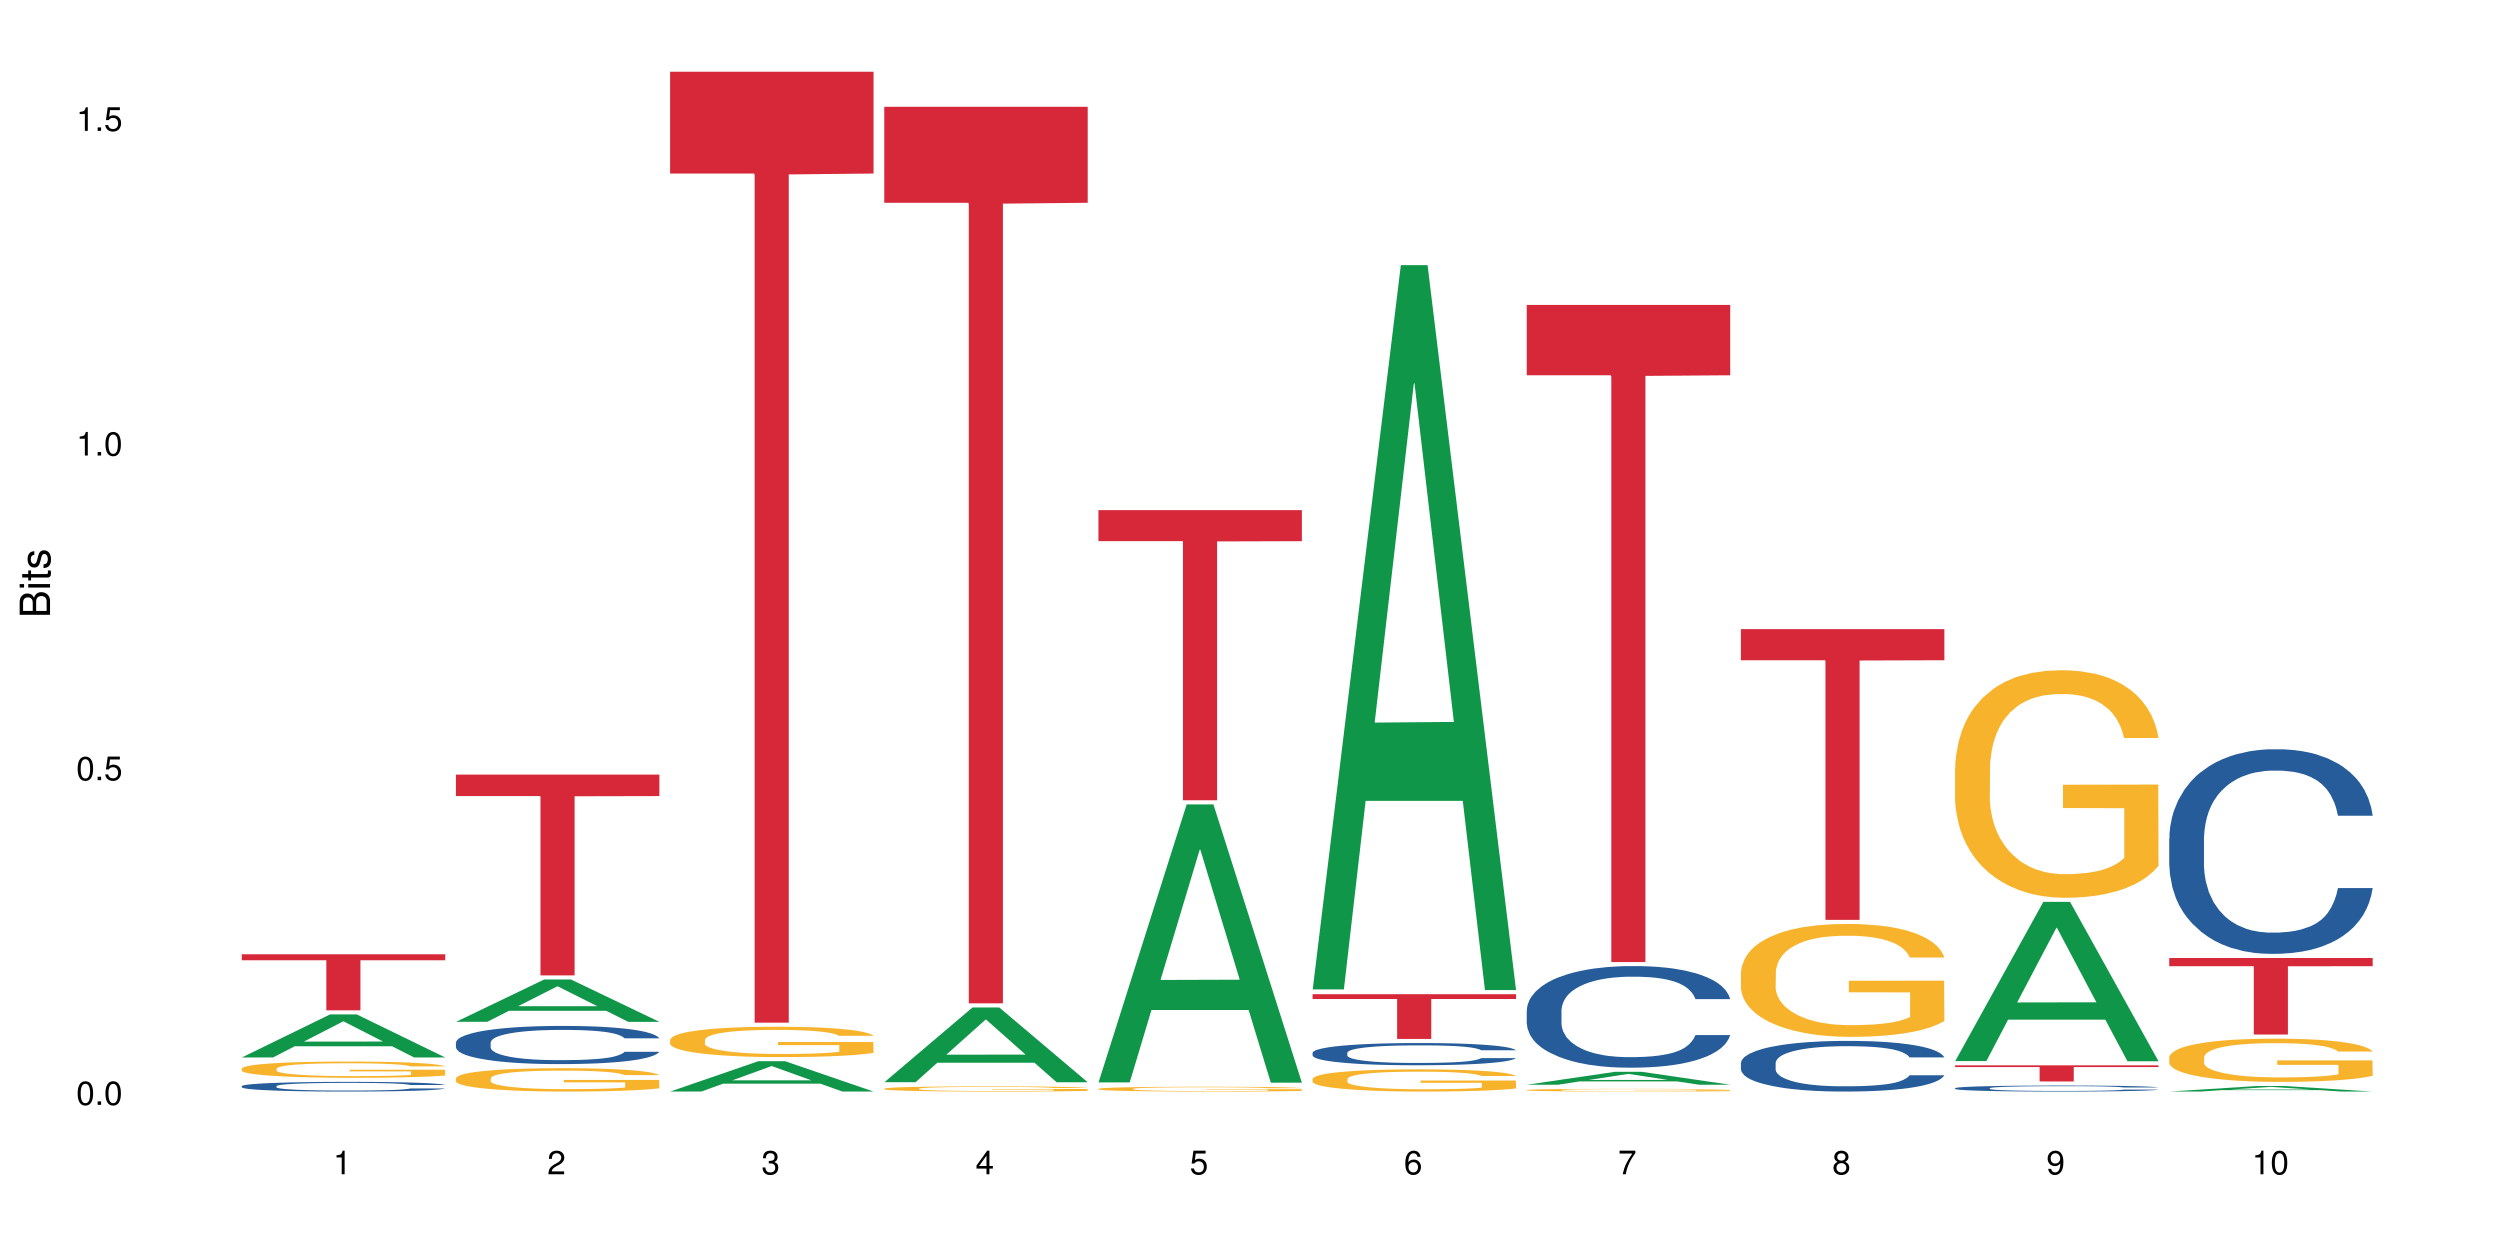 <?xml version="1.0" encoding="UTF-8"?>
<svg xmlns="http://www.w3.org/2000/svg" xmlns:xlink="http://www.w3.org/1999/xlink" width="720pt" height="360pt" viewBox="0 0 720 360" version="1.1">
<defs>
<g>
<symbol overflow="visible" id="glyph0-0">
<path style="stroke:none;" d=""/>
</symbol>
<symbol overflow="visible" id="glyph0-1">
<path style="stroke:none;" d="M 2.641 -6.797 C 2 -6.797 1.422 -6.531 1.078 -6.047 C 0.641 -5.453 0.406 -4.547 0.406 -3.297 C 0.406 -1 1.188 0.219 2.641 0.219 C 4.078 0.219 4.859 -1 4.859 -3.234 C 4.859 -4.562 4.656 -5.438 4.203 -6.047 C 3.844 -6.531 3.281 -6.797 2.641 -6.797 Z M 2.641 -6.047 C 3.547 -6.047 4 -5.125 4 -3.312 C 4 -1.375 3.562 -0.484 2.625 -0.484 C 1.734 -0.484 1.281 -1.422 1.281 -3.281 C 1.281 -5.141 1.734 -6.047 2.641 -6.047 Z M 2.641 -6.047 "/>
</symbol>
<symbol overflow="visible" id="glyph0-2">
<path style="stroke:none;" d="M 1.828 -1 L 0.828 -1 L 0.828 0 L 1.828 0 Z M 1.828 -1 "/>
</symbol>
<symbol overflow="visible" id="glyph0-3">
<path style="stroke:none;" d="M 4.562 -6.797 L 1.062 -6.797 L 0.547 -3.094 L 1.328 -3.094 C 1.719 -3.562 2.047 -3.734 2.578 -3.734 C 3.484 -3.734 4.062 -3.109 4.062 -2.094 C 4.062 -1.125 3.484 -0.531 2.578 -0.531 C 1.828 -0.531 1.375 -0.906 1.188 -1.672 L 0.328 -1.672 C 0.453 -1.109 0.547 -0.844 0.75 -0.594 C 1.125 -0.078 1.828 0.219 2.594 0.219 C 3.969 0.219 4.922 -0.781 4.922 -2.219 C 4.922 -3.562 4.031 -4.484 2.719 -4.484 C 2.25 -4.484 1.859 -4.359 1.469 -4.062 L 1.734 -5.969 L 4.562 -5.969 Z M 4.562 -6.797 "/>
</symbol>
<symbol overflow="visible" id="glyph0-4">
<path style="stroke:none;" d="M 2.484 -4.844 L 2.484 0 L 3.328 0 L 3.328 -6.797 L 2.766 -6.797 C 2.469 -5.75 2.281 -5.609 0.984 -5.453 L 0.984 -4.844 Z M 2.484 -4.844 "/>
</symbol>
<symbol overflow="visible" id="glyph0-5">
<path style="stroke:none;" d="M 4.859 -0.828 L 1.281 -0.828 C 1.359 -1.391 1.672 -1.75 2.5 -2.234 L 3.469 -2.75 C 4.406 -3.266 4.906 -3.969 4.906 -4.812 C 4.906 -5.375 4.672 -5.906 4.266 -6.266 C 3.859 -6.625 3.375 -6.797 2.719 -6.797 C 1.859 -6.797 1.219 -6.5 0.844 -5.922 C 0.609 -5.562 0.5 -5.125 0.484 -4.438 L 1.328 -4.438 C 1.359 -4.906 1.406 -5.188 1.531 -5.406 C 1.75 -5.812 2.188 -6.062 2.703 -6.062 C 3.469 -6.062 4.031 -5.516 4.031 -4.781 C 4.031 -4.25 3.719 -3.797 3.125 -3.438 L 2.234 -2.938 C 0.812 -2.141 0.406 -1.5 0.328 0 L 4.859 0 Z M 4.859 -0.828 "/>
</symbol>
<symbol overflow="visible" id="glyph0-6">
<path style="stroke:none;" d="M 2.125 -3.125 L 2.578 -3.125 C 3.516 -3.125 3.984 -2.703 3.984 -1.891 C 3.984 -1.031 3.469 -0.531 2.578 -0.531 C 1.656 -0.531 1.203 -0.984 1.156 -1.969 L 0.312 -1.969 C 0.344 -1.422 0.438 -1.078 0.609 -0.766 C 0.953 -0.109 1.625 0.219 2.547 0.219 C 3.953 0.219 4.859 -0.609 4.859 -1.906 C 4.859 -2.766 4.516 -3.25 3.703 -3.516 C 4.344 -3.766 4.656 -4.25 4.656 -4.938 C 4.656 -6.109 3.875 -6.797 2.578 -6.797 C 1.203 -6.797 0.484 -6.047 0.453 -4.609 L 1.297 -4.609 C 1.312 -5.016 1.344 -5.25 1.453 -5.453 C 1.641 -5.828 2.062 -6.062 2.594 -6.062 C 3.344 -6.062 3.797 -5.625 3.797 -4.906 C 3.797 -4.422 3.609 -4.141 3.25 -3.984 C 3.016 -3.891 2.719 -3.844 2.125 -3.844 Z M 2.125 -3.125 "/>
</symbol>
<symbol overflow="visible" id="glyph0-7">
<path style="stroke:none;" d="M 3.141 -1.625 L 3.141 0 L 3.984 0 L 3.984 -1.625 L 4.984 -1.625 L 4.984 -2.391 L 3.984 -2.391 L 3.984 -6.797 L 3.359 -6.797 L 0.266 -2.516 L 0.266 -1.625 Z M 3.141 -2.391 L 1 -2.391 L 3.141 -5.359 Z M 3.141 -2.391 "/>
</symbol>
<symbol overflow="visible" id="glyph0-8">
<path style="stroke:none;" d="M 4.781 -5.031 C 4.609 -6.141 3.891 -6.797 2.844 -6.797 C 2.094 -6.797 1.422 -6.438 1.031 -5.828 C 0.609 -5.172 0.406 -4.344 0.406 -3.094 C 0.406 -1.953 0.578 -1.234 0.984 -0.625 C 1.359 -0.078 1.953 0.219 2.703 0.219 C 3.984 0.219 4.922 -0.734 4.922 -2.078 C 4.922 -3.344 4.062 -4.234 2.844 -4.234 C 2.172 -4.234 1.641 -3.969 1.281 -3.469 C 1.281 -5.125 1.828 -6.047 2.797 -6.047 C 3.391 -6.047 3.797 -5.672 3.938 -5.031 Z M 2.734 -3.484 C 3.547 -3.484 4.062 -2.922 4.062 -2 C 4.062 -1.156 3.484 -0.531 2.703 -0.531 C 1.922 -0.531 1.328 -1.188 1.328 -2.047 C 1.328 -2.891 1.906 -3.484 2.734 -3.484 Z M 2.734 -3.484 "/>
</symbol>
<symbol overflow="visible" id="glyph0-9">
<path style="stroke:none;" d="M 4.984 -6.797 L 0.438 -6.797 L 0.438 -5.969 L 4.109 -5.969 C 2.5 -3.656 1.828 -2.234 1.328 0 L 2.219 0 C 2.594 -2.172 3.453 -4.047 4.984 -6.094 Z M 4.984 -6.797 "/>
</symbol>
<symbol overflow="visible" id="glyph0-10">
<path style="stroke:none;" d="M 3.75 -3.578 C 4.453 -4 4.688 -4.344 4.688 -4.984 C 4.688 -6.047 3.844 -6.797 2.641 -6.797 C 1.438 -6.797 0.594 -6.047 0.594 -4.984 C 0.594 -4.359 0.828 -4.016 1.516 -3.578 C 0.734 -3.203 0.359 -2.641 0.359 -1.891 C 0.359 -0.641 1.297 0.219 2.641 0.219 C 3.984 0.219 4.922 -0.641 4.922 -1.875 C 4.922 -2.641 4.531 -3.203 3.75 -3.578 Z M 2.641 -6.047 C 3.359 -6.047 3.812 -5.625 3.812 -4.969 C 3.812 -4.344 3.344 -3.922 2.641 -3.922 C 1.922 -3.922 1.453 -4.344 1.453 -4.984 C 1.453 -5.625 1.922 -6.047 2.641 -6.047 Z M 2.641 -3.203 C 3.484 -3.203 4.062 -2.672 4.062 -1.875 C 4.062 -1.062 3.484 -0.531 2.625 -0.531 C 1.797 -0.531 1.219 -1.078 1.219 -1.875 C 1.219 -2.672 1.797 -3.203 2.641 -3.203 Z M 2.641 -3.203 "/>
</symbol>
<symbol overflow="visible" id="glyph0-11">
<path style="stroke:none;" d="M 0.516 -1.547 C 0.672 -0.438 1.406 0.219 2.438 0.219 C 3.188 0.219 3.859 -0.141 4.266 -0.75 C 4.688 -1.406 4.891 -2.25 4.891 -3.484 C 4.891 -4.625 4.703 -5.359 4.312 -5.953 C 3.938 -6.5 3.344 -6.797 2.594 -6.797 C 1.297 -6.797 0.359 -5.844 0.359 -4.516 C 0.359 -3.25 1.234 -2.344 2.453 -2.344 C 3.094 -2.344 3.562 -2.578 4.016 -3.109 C 4 -1.453 3.469 -0.531 2.5 -0.531 C 1.906 -0.531 1.484 -0.906 1.359 -1.547 Z M 2.578 -6.062 C 3.375 -6.062 3.969 -5.406 3.969 -4.531 C 3.969 -3.688 3.375 -3.094 2.547 -3.094 C 1.734 -3.094 1.234 -3.672 1.234 -4.578 C 1.234 -5.438 1.797 -6.062 2.578 -6.062 Z M 2.578 -6.062 "/>
</symbol>
<symbol overflow="visible" id="glyph1-0">
<path style="stroke:none;" d=""/>
</symbol>
<symbol overflow="visible" id="glyph1-1">
<path style="stroke:none;" d="M 0 -0.953 L 0 -4.891 C 0 -5.719 -0.234 -6.344 -0.734 -6.797 C -1.188 -7.234 -1.812 -7.469 -2.5 -7.469 C -3.547 -7.469 -4.188 -7 -4.625 -5.875 C -4.984 -6.672 -5.641 -7.094 -6.531 -7.094 C -7.156 -7.094 -7.734 -6.859 -8.141 -6.391 C -8.562 -5.938 -8.75 -5.344 -8.75 -4.5 L -8.75 -0.953 Z M -4.984 -2.062 L -7.766 -2.062 L -7.766 -4.219 C -7.766 -4.844 -7.688 -5.203 -7.453 -5.5 C -7.219 -5.812 -6.859 -5.969 -6.375 -5.969 C -5.906 -5.969 -5.531 -5.812 -5.297 -5.5 C -5.062 -5.203 -4.984 -4.844 -4.984 -4.219 Z M -0.984 -2.062 L -4 -2.062 L -4 -4.781 C -4 -5.328 -3.859 -5.688 -3.578 -5.953 C -3.297 -6.219 -2.922 -6.359 -2.484 -6.359 C -2.062 -6.359 -1.688 -6.219 -1.406 -5.953 C -1.109 -5.688 -0.984 -5.328 -0.984 -4.781 Z M -0.984 -2.062 "/>
</symbol>
<symbol overflow="visible" id="glyph1-2">
<path style="stroke:none;" d="M -6.281 -1.797 L -6.281 -0.797 L 0 -0.797 L 0 -1.797 Z M -8.75 -1.797 L -8.75 -0.797 L -7.484 -0.797 L -7.484 -1.797 Z M -8.75 -1.797 "/>
</symbol>
<symbol overflow="visible" id="glyph1-3">
<path style="stroke:none;" d="M -6.281 -3.047 L -6.281 -2.016 L -8.016 -2.016 L -8.016 -1.016 L -6.281 -1.016 L -6.281 -0.172 L -5.469 -0.172 L -5.469 -1.016 L -0.719 -1.016 C -0.078 -1.016 0.281 -1.453 0.281 -2.234 C 0.281 -2.469 0.25 -2.719 0.188 -3.047 L -0.641 -3.047 C -0.609 -2.922 -0.594 -2.766 -0.594 -2.562 C -0.594 -2.141 -0.719 -2.016 -1.156 -2.016 L -5.469 -2.016 L -5.469 -3.047 Z M -6.281 -3.047 "/>
</symbol>
<symbol overflow="visible" id="glyph1-4">
<path style="stroke:none;" d="M -4.531 -5.25 C -5.766 -5.25 -6.469 -4.422 -6.469 -2.969 C -6.469 -1.516 -5.719 -0.562 -4.547 -0.562 C -3.562 -0.562 -3.094 -1.062 -2.734 -2.562 L -2.516 -3.484 C -2.344 -4.188 -2.094 -4.469 -1.625 -4.469 C -1.047 -4.469 -0.641 -3.875 -0.641 -3 C -0.641 -2.453 -0.797 -2 -1.062 -1.75 C -1.25 -1.594 -1.422 -1.531 -1.875 -1.469 L -1.875 -0.406 C -0.422 -0.453 0.281 -1.266 0.281 -2.922 C 0.281 -4.5 -0.5 -5.516 -1.719 -5.516 C -2.656 -5.516 -3.172 -4.984 -3.469 -3.734 L -3.703 -2.766 C -3.891 -1.953 -4.156 -1.609 -4.594 -1.609 C -5.172 -1.609 -5.547 -2.125 -5.547 -2.938 C -5.547 -3.75 -5.203 -4.172 -4.531 -4.203 Z M -4.531 -5.25 "/>
</symbol>
</g>
</defs>
<g id="surface101071">
<rect x="0" y="0" width="720" height="360" style="fill:rgb(100%,100%,100%);fill-opacity:1;stroke:none;"/>
<path style=" stroke:none;fill-rule:nonzero;fill:rgb(6.275%,58.824%,28.235%);fill-opacity:1;" d="M 69.629 304.543 L 69.691 304.531 L 95.047 292.156 L 102.746 292.156 L 128.223 304.555 L 119.273 304.555 L 112.887 301.316 L 84.902 301.316 L 78.645 304.543 L 69.629 304.543 L 87.598 299.98 L 110.32 299.969 L 98.988 294.184 L 98.863 294.172 L 98.738 294.207 L 87.535 299.969 L 87.598 299.98 Z M 69.629 304.543 "/>
<path style=" stroke:none;fill-rule:nonzero;fill:rgb(14.51%,36.078%,60%);fill-opacity:1;" d="M 69.629 312.797 L 69.699 312.793 L 69.699 312.73 L 69.914 312.633 L 70.414 312.512 L 70.914 312.43 L 72.203 312.277 L 73.988 312.133 L 75.848 312.02 L 77.203 311.953 L 78.418 311.902 L 81.207 311.809 L 82.992 311.762 L 84.922 311.719 L 87.281 311.672 L 88.996 311.648 L 92.852 311.605 L 95.711 311.59 L 97.926 311.582 L 102.715 311.582 L 105.574 311.594 L 107.645 311.605 L 109.93 311.625 L 111.859 311.648 L 115.219 311.703 L 118.219 311.777 L 119.578 311.816 L 121.723 311.895 L 123.367 311.973 L 124.508 312.039 L 125.797 312.133 L 126.938 312.246 L 127.797 312.379 L 128.223 312.488 L 118.219 312.488 L 117.719 312.387 L 117.148 312.305 L 116.078 312.203 L 115.004 312.129 L 113.504 312.055 L 112.148 312.004 L 110.289 311.957 L 108.645 311.926 L 106.93 311.902 L 105.285 311.887 L 102.141 311.871 L 98.5 311.871 L 97.141 311.879 L 94.355 311.898 L 92.852 311.914 L 90.711 311.953 L 89.207 311.984 L 87.422 312.035 L 86.207 312.078 L 84.707 312.145 L 83.637 312.203 L 82.422 312.289 L 81.707 312.352 L 81.062 312.422 L 80.492 312.508 L 80.062 312.598 L 79.777 312.691 L 79.633 312.781 L 79.633 313.176 L 79.777 313.27 L 80.133 313.375 L 81.062 313.531 L 82.422 313.668 L 83.992 313.773 L 85.492 313.852 L 86.352 313.887 L 87.492 313.926 L 89.281 313.977 L 91.852 314.027 L 93.352 314.051 L 95.641 314.07 L 97.996 314.078 L 101.141 314.078 L 103.93 314.07 L 105.785 314.059 L 107.715 314.035 L 110.359 313.992 L 112.004 313.953 L 113.434 313.902 L 114.504 313.855 L 115.219 313.816 L 116.293 313.734 L 117.148 313.648 L 117.793 313.559 L 118.219 313.473 L 128.223 313.473 L 127.797 313.574 L 127.152 313.676 L 126.508 313.75 L 125.508 313.836 L 124.367 313.918 L 122.723 314.008 L 121.363 314.066 L 119.578 314.129 L 117.934 314.176 L 116.148 314.219 L 113.504 314.27 L 111.789 314.297 L 109.93 314.32 L 107.715 314.34 L 104.93 314.359 L 101.93 314.367 L 99.141 314.371 L 96.141 314.367 L 93.926 314.355 L 90.996 314.332 L 87.352 314.285 L 84.707 314.238 L 82.633 314.191 L 80.848 314.141 L 78.848 314.07 L 76.273 313.957 L 74.703 313.871 L 73.633 313.801 L 72.418 313.699 L 71.559 313.609 L 70.559 313.469 L 69.844 313.289 L 69.629 313.148 Z M 69.629 312.797 "/>
<path style=" stroke:none;fill-rule:nonzero;fill:rgb(96.863%,70.196%,16.863%);fill-opacity:1;" d="M 69.629 307.734 L 69.699 307.73 L 69.699 307.645 L 69.988 307.453 L 70.703 307.188 L 71.629 306.969 L 72.629 306.801 L 73.273 306.711 L 74.344 306.582 L 75.273 306.488 L 77.633 306.297 L 80.633 306.117 L 82.277 306.039 L 84.137 305.969 L 86.777 305.887 L 87.992 305.855 L 91.711 305.789 L 95.926 305.746 L 100.57 305.734 L 102.715 305.738 L 105.645 305.754 L 109.645 305.801 L 111.934 305.844 L 113.719 305.887 L 115.578 305.941 L 117.863 306.027 L 120.008 306.129 L 121.723 306.234 L 123.438 306.359 L 124.867 306.496 L 126.082 306.645 L 127.152 306.824 L 127.797 306.973 L 128.223 307.125 L 118.293 307.125 L 117.719 306.973 L 117.078 306.859 L 116.004 306.719 L 114.934 306.617 L 113.863 306.535 L 111.859 306.426 L 110.145 306.355 L 108.004 306.297 L 105.93 306.258 L 103.57 306.234 L 102.141 306.223 L 98.355 306.223 L 94.926 306.254 L 92.926 306.289 L 91.496 306.32 L 89.496 306.387 L 88.281 306.438 L 87.566 306.473 L 85.422 306.602 L 83.992 306.723 L 83.207 306.805 L 82.207 306.934 L 81.492 307.047 L 80.707 307.219 L 80.277 307.344 L 79.703 307.637 L 79.633 308.402 L 79.848 308.566 L 80.277 308.738 L 80.848 308.895 L 81.707 309.055 L 82.562 309.18 L 84.062 309.344 L 85.352 309.457 L 86.352 309.527 L 88.281 309.645 L 89.066 309.684 L 90.922 309.758 L 92.852 309.816 L 95.211 309.871 L 96.996 309.895 L 99.855 309.918 L 103.5 309.918 L 107.789 309.891 L 110.504 309.855 L 112.359 309.824 L 113.574 309.793 L 115.078 309.746 L 116.148 309.703 L 117.148 309.656 L 118.363 309.582 L 118.363 308.566 L 100.715 308.559 L 100.715 308.082 L 128.152 308.078 L 128.223 309.746 L 126.723 309.859 L 124.867 309.973 L 123.078 310.059 L 121.223 310.129 L 118.578 310.211 L 116.434 310.262 L 113.148 310.32 L 110.145 310.359 L 107 310.387 L 104.215 310.398 L 100.93 310.402 L 97.996 310.395 L 94.855 310.367 L 92.352 310.336 L 90.066 310.293 L 87.781 310.234 L 84.922 310.145 L 83.062 310.074 L 81.133 309.984 L 79.203 309.879 L 77.488 309.762 L 76.348 309.672 L 75.203 309.57 L 73.988 309.441 L 72.844 309.297 L 71.988 309.164 L 71.203 309.016 L 70.629 308.875 L 70.059 308.684 L 69.773 308.531 L 69.629 308.398 Z M 69.629 307.734 "/>
<path style=" stroke:none;fill-rule:nonzero;fill:rgb(83.922%,15.686%,22.353%);fill-opacity:1;" d="M 69.629 274.82 L 128.223 274.82 L 128.223 276.551 L 103.805 276.566 L 103.805 290.977 L 93.98 290.977 L 93.98 276.582 L 93.836 276.551 L 69.629 276.551 Z M 69.629 274.82 "/>
<path style=" stroke:none;fill-rule:nonzero;fill:rgb(6.275%,58.824%,28.235%);fill-opacity:1;" d="M 131.309 294.285 L 131.371 294.273 L 156.727 282.09 L 164.426 282.09 L 189.902 294.297 L 180.953 294.297 L 174.566 291.109 L 146.582 291.109 L 140.324 294.285 L 131.309 294.285 L 149.273 289.793 L 172 289.781 L 160.668 284.086 L 160.543 284.074 L 160.418 284.109 L 149.211 289.781 L 149.273 289.793 Z M 131.309 294.285 "/>
<path style=" stroke:none;fill-rule:nonzero;fill:rgb(14.51%,36.078%,60%);fill-opacity:1;" d="M 131.309 300.254 L 131.379 300.246 L 131.379 300.004 L 131.594 299.621 L 132.094 299.141 L 132.594 298.809 L 133.883 298.219 L 135.668 297.645 L 137.523 297.203 L 138.883 296.941 L 140.098 296.742 L 142.883 296.367 L 144.672 296.18 L 146.602 296.008 L 148.957 295.836 L 150.672 295.734 L 154.531 295.574 L 157.391 295.504 L 159.605 295.477 L 164.395 295.477 L 167.25 295.516 L 169.324 295.566 L 171.609 295.645 L 173.539 295.734 L 176.898 295.957 L 179.898 296.238 L 181.258 296.398 L 183.402 296.711 L 185.043 297.012 L 186.188 297.273 L 187.473 297.645 L 188.617 298.098 L 189.477 298.609 L 189.902 299.039 L 179.898 299.039 L 179.398 298.641 L 178.828 298.328 L 177.758 297.914 L 176.684 297.625 L 175.184 297.332 L 173.824 297.141 L 171.969 296.953 L 170.324 296.832 L 168.609 296.742 L 166.965 296.68 L 163.82 296.621 L 160.176 296.621 L 158.82 296.641 L 156.031 296.719 L 154.531 296.789 L 152.387 296.93 L 150.887 297.062 L 149.102 297.262 L 147.887 297.434 L 146.387 297.695 L 145.312 297.926 L 144.098 298.258 L 143.387 298.508 L 142.742 298.789 L 142.172 299.121 L 141.742 299.473 L 141.457 299.844 L 141.312 300.207 L 141.312 301.762 L 141.457 302.125 L 141.812 302.547 L 142.742 303.156 L 144.098 303.691 L 145.672 304.113 L 147.172 304.414 L 148.031 304.555 L 149.172 304.715 L 150.961 304.914 L 153.531 305.117 L 155.031 305.195 L 157.32 305.277 L 159.676 305.316 L 162.82 305.316 L 165.609 305.277 L 167.465 305.227 L 169.395 305.148 L 172.039 304.977 L 173.684 304.816 L 175.113 304.625 L 176.184 304.434 L 176.898 304.273 L 177.969 303.961 L 178.828 303.621 L 179.473 303.27 L 179.898 302.926 L 189.902 302.926 L 189.477 303.328 L 188.832 303.719 L 188.188 304.012 L 187.188 304.363 L 186.047 304.676 L 184.402 305.027 L 183.043 305.258 L 181.258 305.508 L 179.613 305.699 L 177.828 305.871 L 175.184 306.07 L 173.469 306.172 L 171.609 306.262 L 169.395 306.34 L 166.609 306.41 L 163.605 306.453 L 160.82 306.461 L 157.82 306.441 L 155.605 306.402 L 152.676 306.312 L 149.031 306.133 L 146.387 305.941 L 144.312 305.75 L 142.527 305.547 L 140.527 305.277 L 137.953 304.836 L 136.383 304.492 L 135.309 304.211 L 134.094 303.82 L 133.238 303.469 L 132.238 302.906 L 131.523 302.195 L 131.309 301.641 Z M 131.309 300.254 "/>
<path style=" stroke:none;fill-rule:nonzero;fill:rgb(96.863%,70.196%,16.863%);fill-opacity:1;" d="M 131.309 310.523 L 131.379 310.52 L 131.379 310.395 L 131.664 310.117 L 132.379 309.738 L 133.309 309.426 L 134.309 309.18 L 134.953 309.051 L 136.023 308.863 L 136.953 308.73 L 139.312 308.453 L 142.312 308.195 L 143.957 308.086 L 145.812 307.98 L 148.457 307.863 L 149.672 307.82 L 153.391 307.723 L 157.605 307.66 L 162.25 307.641 L 164.395 307.648 L 167.324 307.672 L 171.324 307.738 L 173.613 307.801 L 175.398 307.863 L 177.254 307.941 L 179.543 308.066 L 181.688 308.215 L 183.402 308.359 L 185.117 308.547 L 186.547 308.742 L 187.762 308.957 L 188.832 309.215 L 189.477 309.43 L 189.902 309.645 L 179.973 309.645 L 179.398 309.43 L 178.758 309.266 L 177.684 309.062 L 176.613 308.914 L 175.539 308.797 L 173.539 308.637 L 171.824 308.539 L 169.68 308.453 L 167.609 308.398 L 165.25 308.359 L 163.82 308.348 L 160.035 308.348 L 156.605 308.391 L 154.605 308.441 L 153.176 308.488 L 151.172 308.582 L 149.957 308.656 L 149.246 308.703 L 147.102 308.895 L 145.672 309.066 L 144.887 309.184 L 143.887 309.367 L 143.172 309.535 L 142.383 309.781 L 141.957 309.965 L 141.383 310.383 L 141.312 311.488 L 141.527 311.723 L 141.957 311.973 L 142.527 312.195 L 143.387 312.43 L 144.242 312.605 L 145.742 312.848 L 147.027 313.008 L 148.031 313.109 L 149.957 313.277 L 150.746 313.332 L 152.602 313.441 L 154.531 313.527 L 156.891 313.602 L 158.676 313.641 L 161.535 313.672 L 165.18 313.672 L 169.469 313.633 L 172.184 313.586 L 174.039 313.535 L 175.254 313.492 L 176.754 313.426 L 177.828 313.363 L 178.828 313.297 L 180.043 313.191 L 180.043 311.723 L 162.391 311.715 L 162.391 311.027 L 189.832 311.023 L 189.902 313.426 L 188.402 313.59 L 186.547 313.75 L 184.758 313.871 L 182.902 313.977 L 180.258 314.094 L 178.113 314.168 L 174.824 314.254 L 171.824 314.309 L 168.68 314.348 L 165.895 314.363 L 162.605 314.371 L 159.676 314.359 L 156.531 314.32 L 154.031 314.273 L 151.746 314.211 L 149.457 314.133 L 146.602 314.004 L 144.742 313.898 L 142.812 313.77 L 140.883 313.613 L 139.168 313.449 L 138.027 313.32 L 136.883 313.172 L 135.668 312.988 L 134.523 312.777 L 133.668 312.59 L 132.879 312.375 L 132.309 312.172 L 131.738 311.895 L 131.453 311.672 L 131.309 311.484 Z M 131.309 310.523 "/>
<path style=" stroke:none;fill-rule:nonzero;fill:rgb(83.922%,15.686%,22.353%);fill-opacity:1;" d="M 131.309 223.082 L 189.902 223.082 L 189.902 229.273 L 165.484 229.328 L 165.484 280.914 L 155.656 280.914 L 155.656 229.383 L 155.516 229.273 L 131.309 229.273 Z M 131.309 223.082 "/>
<path style=" stroke:none;fill-rule:nonzero;fill:rgb(6.275%,58.824%,28.235%);fill-opacity:1;" d="M 192.988 314.363 L 193.051 314.355 L 218.402 305.625 L 226.105 305.625 L 251.582 314.371 L 242.629 314.371 L 236.246 312.09 L 208.262 312.09 L 202.004 314.363 L 192.988 314.363 L 210.953 311.145 L 233.68 311.137 L 222.348 307.055 L 222.223 307.047 L 222.098 307.07 L 210.891 311.137 L 210.953 311.145 Z M 192.988 314.363 "/>
<path style=" stroke:none;fill-rule:nonzero;fill:rgb(96.863%,70.196%,16.863%);fill-opacity:1;" d="M 192.988 299.449 L 193.059 299.438 L 193.059 299.281 L 193.344 298.922 L 194.059 298.426 L 194.988 298.02 L 195.988 297.699 L 196.633 297.531 L 197.703 297.293 L 198.633 297.117 L 200.992 296.758 L 203.992 296.422 L 205.637 296.277 L 207.492 296.141 L 210.137 295.988 L 211.352 295.934 L 215.066 295.805 L 219.285 295.727 L 223.93 295.703 L 226.074 295.711 L 229.004 295.742 L 233.004 295.828 L 235.289 295.91 L 237.078 295.988 L 238.934 296.094 L 241.223 296.254 L 243.367 296.445 L 245.082 296.637 L 246.797 296.875 L 248.223 297.133 L 249.438 297.41 L 250.512 297.746 L 251.152 298.027 L 251.582 298.305 L 241.648 298.305 L 241.078 298.027 L 240.434 297.809 L 239.363 297.547 L 238.293 297.355 L 237.219 297.203 L 235.219 296.996 L 233.504 296.867 L 231.359 296.758 L 229.289 296.684 L 226.93 296.637 L 225.5 296.621 L 221.715 296.621 L 218.285 296.676 L 216.281 296.738 L 214.855 296.805 L 212.852 296.926 L 211.637 297.02 L 210.922 297.082 L 208.781 297.332 L 207.352 297.555 L 206.566 297.707 L 205.562 297.945 L 204.852 298.16 L 204.062 298.48 L 203.637 298.719 L 203.062 299.266 L 202.992 300.703 L 203.207 301.004 L 203.637 301.332 L 204.207 301.621 L 205.062 301.922 L 205.922 302.156 L 207.422 302.465 L 208.707 302.672 L 209.707 302.809 L 211.637 303.023 L 212.426 303.098 L 214.281 303.242 L 216.211 303.352 L 218.57 303.449 L 220.355 303.496 L 223.215 303.535 L 226.859 303.535 L 231.145 303.488 L 233.863 303.426 L 235.719 303.359 L 236.934 303.305 L 238.434 303.215 L 239.508 303.137 L 240.508 303.051 L 241.723 302.914 L 241.723 301.004 L 224.07 300.996 L 224.07 300.102 L 251.512 300.094 L 251.582 303.215 L 250.082 303.434 L 248.223 303.641 L 246.438 303.801 L 244.578 303.934 L 241.938 304.086 L 239.793 304.184 L 236.504 304.293 L 233.504 304.367 L 230.359 304.414 L 227.574 304.438 L 224.285 304.445 L 221.355 304.43 L 218.211 304.383 L 215.711 304.32 L 213.426 304.238 L 211.137 304.137 L 208.281 303.969 L 206.422 303.832 L 204.492 303.664 L 202.562 303.465 L 200.848 303.25 L 199.703 303.082 L 198.562 302.891 L 197.348 302.648 L 196.203 302.379 L 195.348 302.129 L 194.559 301.852 L 193.988 301.586 L 193.418 301.227 L 193.129 300.941 L 192.988 300.691 Z M 192.988 299.449 "/>
<path style=" stroke:none;fill-rule:nonzero;fill:rgb(83.922%,15.686%,22.353%);fill-opacity:1;" d="M 192.988 20.664 L 251.582 20.664 L 251.582 49.977 L 227.164 50.234 L 227.164 294.523 L 217.336 294.523 L 217.336 50.492 L 217.195 49.977 L 192.988 49.977 Z M 192.988 20.664 "/>
<path style=" stroke:none;fill-rule:nonzero;fill:rgb(6.275%,58.824%,28.235%);fill-opacity:1;" d="M 254.668 311.676 L 254.73 311.656 L 280.082 290.148 L 287.781 290.148 L 313.262 311.695 L 304.309 311.695 L 297.926 306.07 L 269.941 306.07 L 263.68 311.676 L 254.668 311.676 L 272.633 303.746 L 295.359 303.723 L 284.027 293.668 L 283.902 293.648 L 283.777 293.707 L 272.57 303.723 L 272.633 303.746 Z M 254.668 311.676 "/>
<path style=" stroke:none;fill-rule:nonzero;fill:rgb(96.863%,70.196%,16.863%);fill-opacity:1;" d="M 254.668 313.516 L 254.738 313.516 L 254.738 313.488 L 255.023 313.426 L 255.738 313.34 L 256.668 313.273 L 257.668 313.219 L 258.312 313.188 L 259.383 313.148 L 260.312 313.117 L 262.672 313.055 L 265.672 313 L 267.316 312.973 L 269.172 312.953 L 271.816 312.926 L 273.031 312.914 L 276.746 312.895 L 280.965 312.879 L 285.609 312.875 L 287.75 312.879 L 290.68 312.883 L 294.684 312.898 L 296.969 312.91 L 298.758 312.926 L 300.613 312.941 L 302.902 312.969 L 305.043 313.004 L 306.758 313.035 L 308.473 313.078 L 309.902 313.121 L 311.117 313.168 L 312.191 313.227 L 312.832 313.273 L 313.262 313.32 L 303.328 313.32 L 302.758 313.273 L 302.113 313.238 L 301.043 313.191 L 299.973 313.16 L 298.898 313.133 L 296.898 313.098 L 295.184 313.074 L 293.039 313.055 L 290.969 313.043 L 288.609 313.035 L 287.18 313.031 L 283.395 313.031 L 279.961 313.043 L 277.961 313.055 L 276.531 313.066 L 274.531 313.086 L 273.316 313.102 L 272.602 313.113 L 270.457 313.156 L 269.031 313.191 L 268.242 313.219 L 267.242 313.258 L 266.527 313.297 L 265.742 313.352 L 265.312 313.391 L 264.742 313.484 L 264.672 313.73 L 264.887 313.781 L 265.312 313.84 L 265.887 313.887 L 266.742 313.938 L 267.602 313.98 L 269.102 314.031 L 270.387 314.066 L 271.387 314.09 L 273.316 314.129 L 274.102 314.141 L 275.961 314.164 L 277.891 314.184 L 280.25 314.199 L 282.035 314.207 L 284.895 314.215 L 288.539 314.215 L 292.824 314.207 L 295.539 314.195 L 297.398 314.184 L 298.613 314.176 L 300.113 314.16 L 301.188 314.148 L 302.188 314.133 L 303.402 314.109 L 303.402 313.781 L 285.75 313.781 L 285.75 313.629 L 313.191 313.625 L 313.262 314.16 L 311.762 314.199 L 309.902 314.234 L 308.117 314.262 L 306.258 314.285 L 303.617 314.309 L 301.473 314.324 L 298.184 314.344 L 295.184 314.355 L 292.039 314.363 L 289.254 314.371 L 285.965 314.371 L 283.035 314.367 L 279.891 314.359 L 277.391 314.348 L 275.105 314.336 L 272.816 314.316 L 269.957 314.289 L 268.102 314.266 L 266.172 314.238 L 264.242 314.203 L 262.527 314.164 L 261.383 314.137 L 260.242 314.105 L 259.027 314.062 L 257.883 314.016 L 257.023 313.977 L 256.238 313.926 L 255.668 313.883 L 255.094 313.82 L 254.809 313.77 L 254.668 313.73 Z M 254.668 313.516 "/>
<path style=" stroke:none;fill-rule:nonzero;fill:rgb(83.922%,15.686%,22.353%);fill-opacity:1;" d="M 254.668 30.762 L 313.262 30.762 L 313.262 58.398 L 288.84 58.645 L 288.84 288.969 L 279.016 288.969 L 279.016 58.887 L 278.875 58.398 L 254.668 58.398 Z M 254.668 30.762 "/>
<path style=" stroke:none;fill-rule:nonzero;fill:rgb(6.275%,58.824%,28.235%);fill-opacity:1;" d="M 316.348 311.727 L 316.41 311.652 L 341.762 231.66 L 349.461 231.66 L 374.941 311.801 L 365.988 311.801 L 359.605 290.883 L 331.621 290.883 L 325.359 311.727 L 316.348 311.727 L 334.312 282.227 L 357.039 282.152 L 345.707 244.754 L 345.582 244.676 L 345.457 244.902 L 334.25 282.152 L 334.312 282.227 Z M 316.348 311.727 "/>
<path style=" stroke:none;fill-rule:nonzero;fill:rgb(96.863%,70.196%,16.863%);fill-opacity:1;" d="M 316.348 313.578 L 316.418 313.574 L 316.418 313.551 L 316.703 313.492 L 317.418 313.414 L 318.348 313.352 L 319.348 313.301 L 319.992 313.273 L 321.062 313.234 L 321.992 313.207 L 324.348 313.148 L 327.352 313.098 L 328.992 313.074 L 330.852 313.051 L 333.496 313.027 L 334.711 313.02 L 338.426 313 L 342.641 312.984 L 347.289 312.98 L 349.43 312.984 L 352.359 312.988 L 356.363 313.004 L 358.648 313.016 L 360.434 313.027 L 362.293 313.043 L 364.578 313.07 L 366.723 313.102 L 368.438 313.129 L 370.152 313.168 L 371.582 313.211 L 372.797 313.254 L 373.871 313.309 L 374.512 313.352 L 374.941 313.395 L 365.008 313.395 L 364.438 313.352 L 363.793 313.316 L 362.723 313.273 L 361.648 313.246 L 360.578 313.219 L 358.578 313.188 L 356.863 313.168 L 354.719 313.148 L 352.645 313.137 L 350.289 313.129 L 345.07 313.129 L 341.641 313.137 L 339.641 313.148 L 338.211 313.156 L 336.211 313.176 L 334.996 313.191 L 334.281 313.203 L 332.137 313.242 L 330.707 313.277 L 329.922 313.301 L 328.922 313.34 L 328.207 313.371 L 327.422 313.422 L 326.992 313.461 L 326.422 313.547 L 326.352 313.777 L 326.562 313.824 L 326.992 313.875 L 327.566 313.922 L 328.422 313.969 L 329.281 314.008 L 330.781 314.055 L 332.066 314.09 L 333.066 314.109 L 334.996 314.145 L 335.781 314.156 L 337.641 314.18 L 339.57 314.195 L 341.93 314.211 L 343.715 314.219 L 346.574 314.227 L 350.219 314.227 L 354.504 314.219 L 357.219 314.207 L 359.078 314.199 L 360.293 314.188 L 361.793 314.176 L 362.863 314.164 L 363.867 314.148 L 365.078 314.129 L 365.078 313.824 L 347.43 313.824 L 347.43 313.68 L 374.871 313.68 L 374.941 314.176 L 373.441 314.211 L 371.582 314.242 L 369.797 314.27 L 367.938 314.289 L 365.293 314.312 L 363.152 314.328 L 359.863 314.348 L 356.863 314.359 L 353.719 314.367 L 350.93 314.371 L 347.645 314.371 L 344.715 314.367 L 341.57 314.359 L 339.07 314.352 L 336.781 314.336 L 334.496 314.32 L 331.637 314.293 L 329.781 314.273 L 327.852 314.246 L 325.922 314.215 L 324.207 314.18 L 321.918 314.125 L 320.703 314.086 L 319.562 314.043 L 318.703 314.004 L 317.918 313.957 L 317.348 313.918 L 316.773 313.859 L 316.488 313.812 L 316.348 313.773 Z M 316.348 313.578 "/>
<path style=" stroke:none;fill-rule:nonzero;fill:rgb(83.922%,15.686%,22.353%);fill-opacity:1;" d="M 316.348 146.91 L 374.941 146.91 L 374.941 155.855 L 350.52 155.934 L 350.52 230.48 L 340.695 230.48 L 340.695 156.012 L 340.555 155.855 L 316.348 155.855 Z M 316.348 146.91 "/>
<path style=" stroke:none;fill-rule:nonzero;fill:rgb(6.275%,58.824%,28.235%);fill-opacity:1;" d="M 378.023 284.953 L 378.086 284.758 L 403.441 76.367 L 411.141 76.367 L 436.621 285.148 L 427.668 285.148 L 421.281 230.648 L 393.301 230.648 L 387.039 284.953 L 378.023 284.953 L 395.992 208.105 L 418.715 207.91 L 407.387 110.477 L 407.262 110.281 L 407.137 110.867 L 395.93 207.91 L 395.992 208.105 Z M 378.023 284.953 "/>
<path style=" stroke:none;fill-rule:nonzero;fill:rgb(14.51%,36.078%,60%);fill-opacity:1;" d="M 378.023 303.18 L 378.098 303.176 L 378.098 303.035 L 378.312 302.812 L 378.812 302.531 L 379.312 302.34 L 380.598 301.996 L 382.383 301.66 L 384.242 301.402 L 385.602 301.25 L 386.812 301.137 L 389.602 300.918 L 391.387 300.809 L 393.316 300.707 L 395.676 300.609 L 397.391 300.551 L 401.25 300.457 L 404.105 300.414 L 406.324 300.398 L 411.109 300.398 L 413.969 300.422 L 416.039 300.449 L 418.328 300.496 L 420.258 300.551 L 423.613 300.68 L 426.617 300.844 L 427.973 300.938 L 430.117 301.117 L 431.762 301.293 L 432.906 301.445 L 434.191 301.66 L 435.336 301.926 L 436.191 302.223 L 436.621 302.473 L 426.617 302.473 L 426.117 302.238 L 425.543 302.059 L 424.473 301.82 L 423.402 301.648 L 421.898 301.48 L 420.543 301.367 L 418.684 301.258 L 417.039 301.188 L 415.324 301.137 L 413.684 301.102 L 410.539 301.066 L 406.895 301.066 L 405.535 301.078 L 402.75 301.125 L 401.25 301.164 L 399.105 301.246 L 397.605 301.32 L 395.816 301.438 L 394.602 301.539 L 393.102 301.691 L 392.031 301.824 L 390.816 302.02 L 390.102 302.164 L 389.457 302.328 L 388.887 302.52 L 388.457 302.727 L 388.172 302.941 L 388.027 303.152 L 388.027 304.059 L 388.172 304.27 L 388.531 304.516 L 389.457 304.871 L 390.816 305.18 L 392.387 305.426 L 393.891 305.602 L 394.746 305.684 L 395.891 305.777 L 397.676 305.895 L 400.25 306.012 L 401.75 306.059 L 404.035 306.105 L 406.395 306.129 L 409.539 306.129 L 412.324 306.105 L 414.184 306.074 L 416.113 306.027 L 418.758 305.93 L 420.398 305.836 L 421.828 305.727 L 422.902 305.613 L 423.613 305.52 L 424.688 305.34 L 425.543 305.141 L 426.188 304.934 L 426.617 304.738 L 436.621 304.738 L 436.191 304.969 L 435.547 305.199 L 434.906 305.367 L 433.906 305.574 L 432.762 305.754 L 431.117 305.957 L 429.762 306.094 L 427.973 306.238 L 426.332 306.352 L 424.543 306.449 L 421.898 306.566 L 420.184 306.625 L 418.328 306.68 L 416.113 306.723 L 413.324 306.766 L 410.324 306.789 L 407.539 306.793 L 404.535 306.781 L 402.32 306.758 L 399.391 306.707 L 395.746 306.602 L 393.102 306.492 L 391.031 306.379 L 389.242 306.262 L 387.242 306.105 L 384.672 305.848 L 383.098 305.648 L 382.027 305.484 L 380.812 305.258 L 379.953 305.051 L 378.953 304.727 L 378.238 304.309 L 378.023 303.988 Z M 378.023 303.18 "/>
<path style=" stroke:none;fill-rule:nonzero;fill:rgb(96.863%,70.196%,16.863%);fill-opacity:1;" d="M 378.023 310.715 L 378.098 310.707 L 378.098 310.59 L 378.383 310.328 L 379.098 309.965 L 380.027 309.668 L 381.027 309.434 L 381.668 309.312 L 382.742 309.137 L 383.672 309.008 L 386.027 308.746 L 389.031 308.5 L 390.672 308.395 L 392.531 308.297 L 395.176 308.184 L 396.391 308.145 L 400.105 308.051 L 404.32 307.992 L 408.965 307.973 L 411.109 307.98 L 414.039 308.004 L 418.043 308.066 L 420.328 308.125 L 422.113 308.184 L 423.973 308.262 L 426.258 308.379 L 428.402 308.516 L 430.117 308.656 L 431.832 308.832 L 433.262 309.02 L 434.477 309.223 L 435.547 309.469 L 436.191 309.676 L 436.621 309.879 L 426.688 309.879 L 426.117 309.676 L 425.473 309.516 L 424.402 309.324 L 423.328 309.184 L 422.258 309.074 L 420.258 308.922 L 418.543 308.828 L 416.398 308.746 L 414.324 308.691 L 411.969 308.656 L 410.539 308.645 L 406.75 308.645 L 403.32 308.688 L 401.32 308.734 L 399.891 308.781 L 397.891 308.867 L 396.676 308.938 L 395.961 308.984 L 393.816 309.164 L 392.387 309.328 L 391.602 309.441 L 390.602 309.617 L 389.887 309.773 L 389.102 310.008 L 388.672 310.184 L 388.102 310.578 L 388.027 311.633 L 388.242 311.852 L 388.672 312.094 L 389.242 312.305 L 390.102 312.523 L 390.961 312.695 L 392.461 312.922 L 393.746 313.074 L 394.746 313.172 L 396.676 313.332 L 397.461 313.383 L 399.32 313.488 L 401.25 313.57 L 403.605 313.641 L 405.395 313.676 L 408.25 313.703 L 411.895 313.703 L 416.184 313.668 L 418.898 313.621 L 420.758 313.578 L 421.973 313.535 L 423.473 313.473 L 424.543 313.414 L 425.543 313.348 L 426.758 313.25 L 426.758 311.852 L 409.109 311.848 L 409.109 311.191 L 436.551 311.188 L 436.621 313.473 L 435.121 313.629 L 433.262 313.781 L 431.477 313.898 L 429.617 313.996 L 426.973 314.109 L 424.828 314.18 L 421.543 314.258 L 418.543 314.312 L 415.398 314.348 L 412.609 314.363 L 409.324 314.371 L 406.395 314.359 L 403.25 314.324 L 400.75 314.277 L 398.461 314.219 L 396.176 314.145 L 393.316 314.02 L 391.461 313.922 L 389.531 313.797 L 387.602 313.652 L 385.887 313.496 L 384.742 313.371 L 383.598 313.23 L 382.383 313.055 L 381.242 312.859 L 380.383 312.676 L 379.598 312.473 L 379.027 312.281 L 378.453 312.016 L 378.168 311.805 L 378.023 311.625 Z M 378.023 310.715 "/>
<path style=" stroke:none;fill-rule:nonzero;fill:rgb(83.922%,15.686%,22.353%);fill-opacity:1;" d="M 378.023 286.328 L 436.621 286.328 L 436.621 287.707 L 412.199 287.719 L 412.199 299.219 L 402.375 299.219 L 402.375 287.734 L 402.23 287.707 L 378.023 287.707 Z M 378.023 286.328 "/>
<path style=" stroke:none;fill-rule:nonzero;fill:rgb(6.275%,58.824%,28.235%);fill-opacity:1;" d="M 439.703 312.402 L 439.766 312.402 L 465.121 308.68 L 472.82 308.68 L 498.301 312.406 L 489.348 312.406 L 482.961 311.434 L 454.98 311.434 L 448.719 312.402 L 439.703 312.402 L 457.672 311.031 L 480.395 311.027 L 469.066 309.289 L 468.938 309.285 L 468.812 309.297 L 457.609 311.027 L 457.672 311.031 Z M 439.703 312.402 "/>
<path style=" stroke:none;fill-rule:nonzero;fill:rgb(14.51%,36.078%,60%);fill-opacity:1;" d="M 439.703 290.977 L 439.777 290.949 L 439.777 290.309 L 439.988 289.293 L 440.492 288.008 L 440.992 287.125 L 442.277 285.551 L 444.062 284.023 L 445.922 282.848 L 447.277 282.152 L 448.492 281.617 L 451.281 280.629 L 453.066 280.121 L 454.996 279.668 L 457.355 279.211 L 459.07 278.945 L 462.93 278.516 L 465.785 278.332 L 468 278.25 L 472.789 278.25 L 475.648 278.355 L 477.719 278.492 L 480.008 278.703 L 481.938 278.945 L 485.293 279.535 L 488.297 280.281 L 489.652 280.711 L 491.797 281.539 L 493.441 282.34 L 494.582 283.035 L 495.871 284.023 L 497.012 285.227 L 497.871 286.59 L 498.301 287.742 L 488.297 287.742 L 487.797 286.672 L 487.223 285.844 L 486.152 284.746 L 485.078 283.973 L 483.578 283.195 L 482.223 282.688 L 480.363 282.18 L 478.719 281.859 L 477.004 281.617 L 475.363 281.457 L 472.219 281.297 L 468.574 281.297 L 467.215 281.352 L 464.43 281.566 L 462.93 281.754 L 460.785 282.125 L 459.285 282.473 L 457.496 283.008 L 456.281 283.465 L 454.781 284.16 L 453.711 284.773 L 452.496 285.656 L 451.781 286.324 L 451.137 287.074 L 450.566 287.957 L 450.137 288.891 L 449.852 289.879 L 449.707 290.844 L 449.707 294.988 L 449.852 295.949 L 450.207 297.074 L 451.137 298.703 L 452.496 300.121 L 454.066 301.242 L 455.566 302.047 L 456.426 302.418 L 457.57 302.848 L 459.355 303.383 L 461.926 303.918 L 463.43 304.129 L 465.715 304.344 L 468.074 304.453 L 471.219 304.453 L 474.004 304.344 L 475.863 304.211 L 477.793 303.996 L 480.434 303.543 L 482.078 303.113 L 483.508 302.605 L 484.578 302.098 L 485.293 301.672 L 486.367 300.844 L 487.223 299.934 L 487.867 298.996 L 488.297 298.09 L 498.301 298.09 L 497.871 299.156 L 497.227 300.199 L 496.586 300.977 L 495.586 301.91 L 494.441 302.742 L 492.797 303.676 L 491.441 304.293 L 489.652 304.961 L 488.008 305.469 L 486.223 305.922 L 483.578 306.457 L 481.863 306.723 L 480.008 306.965 L 477.793 307.18 L 475.004 307.367 L 472.004 307.473 L 469.215 307.5 L 466.215 307.445 L 464 307.34 L 461.07 307.098 L 457.426 306.617 L 454.781 306.109 L 452.711 305.602 L 450.922 305.066 L 448.922 304.344 L 446.352 303.168 L 444.777 302.258 L 443.707 301.512 L 442.492 300.469 L 441.633 299.531 L 440.633 298.035 L 439.918 296.137 L 439.703 294.668 Z M 439.703 290.977 "/>
<path style=" stroke:none;fill-rule:nonzero;fill:rgb(96.863%,70.196%,16.863%);fill-opacity:1;" d="M 439.703 313.922 L 439.777 313.922 L 439.777 313.906 L 440.062 313.875 L 440.777 313.832 L 441.707 313.793 L 442.707 313.766 L 443.348 313.75 L 444.422 313.73 L 445.348 313.715 L 447.707 313.68 L 450.707 313.652 L 452.352 313.637 L 454.211 313.625 L 456.855 313.613 L 458.07 313.609 L 461.785 313.598 L 466 313.59 L 470.645 313.586 L 472.789 313.586 L 475.719 313.59 L 479.719 313.598 L 482.008 313.605 L 483.793 313.613 L 485.652 313.621 L 487.938 313.637 L 490.082 313.652 L 493.512 313.691 L 494.941 313.715 L 496.156 313.738 L 497.227 313.77 L 497.871 313.797 L 498.301 313.82 L 488.367 313.82 L 487.797 313.797 L 487.152 313.777 L 486.082 313.754 L 485.008 313.734 L 483.938 313.723 L 481.938 313.703 L 480.223 313.691 L 478.078 313.68 L 476.004 313.676 L 473.648 313.672 L 472.219 313.668 L 468.43 313.668 L 465 313.676 L 463 313.68 L 461.57 313.688 L 459.57 313.695 L 458.355 313.707 L 457.641 313.711 L 455.496 313.734 L 454.066 313.754 L 453.281 313.766 L 452.281 313.789 L 451.566 313.809 L 450.781 313.836 L 450.352 313.859 L 449.781 313.906 L 449.707 314.035 L 449.922 314.062 L 450.352 314.09 L 450.922 314.117 L 451.781 314.145 L 452.637 314.164 L 454.141 314.191 L 455.426 314.211 L 456.426 314.223 L 458.355 314.242 L 459.141 314.25 L 461 314.262 L 462.93 314.273 L 465.285 314.281 L 467.074 314.285 L 469.93 314.289 L 473.574 314.289 L 477.863 314.285 L 480.578 314.277 L 482.438 314.273 L 483.652 314.27 L 485.152 314.262 L 486.223 314.254 L 487.223 314.246 L 488.438 314.234 L 488.438 314.062 L 470.789 314.062 L 470.789 313.98 L 498.227 313.98 L 498.301 314.262 L 496.801 314.281 L 494.941 314.297 L 493.156 314.312 L 491.297 314.324 L 488.652 314.34 L 486.508 314.348 L 483.223 314.355 L 480.223 314.363 L 477.078 314.367 L 474.289 314.371 L 468.074 314.371 L 464.93 314.363 L 462.43 314.359 L 460.141 314.352 L 457.855 314.344 L 454.996 314.328 L 453.137 314.316 L 451.211 314.301 L 449.281 314.281 L 447.566 314.262 L 446.422 314.25 L 445.277 314.23 L 444.062 314.211 L 442.922 314.184 L 442.062 314.164 L 441.277 314.137 L 440.703 314.113 L 440.133 314.082 L 439.848 314.055 L 439.703 314.035 Z M 439.703 313.922 "/>
<path style=" stroke:none;fill-rule:nonzero;fill:rgb(83.922%,15.686%,22.353%);fill-opacity:1;" d="M 439.703 87.824 L 498.301 87.824 L 498.301 108.082 L 473.879 108.258 L 473.879 277.07 L 464.055 277.07 L 464.055 108.434 L 463.91 108.082 L 439.703 108.082 Z M 439.703 87.824 "/>
<path style=" stroke:none;fill-rule:nonzero;fill:rgb(14.51%,36.078%,60%);fill-opacity:1;" d="M 501.383 306.137 L 501.453 306.125 L 501.453 305.805 L 501.668 305.297 L 502.168 304.656 L 502.668 304.219 L 503.957 303.434 L 505.742 302.672 L 507.602 302.086 L 508.957 301.738 L 510.172 301.473 L 512.961 300.98 L 514.746 300.727 L 516.676 300.5 L 519.035 300.273 L 520.75 300.141 L 524.605 299.926 L 527.465 299.836 L 529.68 299.793 L 534.469 299.793 L 537.328 299.848 L 539.398 299.914 L 541.688 300.02 L 543.613 300.141 L 546.973 300.434 L 549.977 300.809 L 551.332 301.02 L 553.477 301.434 L 555.121 301.832 L 556.262 302.18 L 557.551 302.672 L 558.691 303.273 L 559.551 303.953 L 559.98 304.523 L 549.977 304.523 L 549.473 303.992 L 548.902 303.578 L 547.832 303.031 L 546.758 302.645 L 545.258 302.258 L 543.902 302.008 L 542.043 301.754 L 540.398 301.594 L 538.684 301.473 L 537.039 301.395 L 533.898 301.312 L 530.254 301.312 L 528.895 301.34 L 526.109 301.445 L 524.605 301.539 L 522.465 301.727 L 520.961 301.898 L 519.176 302.164 L 517.961 302.391 L 516.461 302.738 L 515.391 303.047 L 514.176 303.484 L 513.461 303.816 L 512.816 304.191 L 512.246 304.629 L 511.816 305.098 L 511.531 305.59 L 511.387 306.07 L 511.387 308.137 L 511.531 308.613 L 511.887 309.176 L 512.816 309.988 L 514.176 310.691 L 515.746 311.254 L 517.246 311.652 L 518.105 311.84 L 519.246 312.051 L 521.035 312.32 L 523.605 312.586 L 525.105 312.691 L 527.395 312.797 L 529.754 312.852 L 532.895 312.852 L 535.684 312.797 L 537.543 312.73 L 539.469 312.625 L 542.113 312.398 L 543.758 312.184 L 545.188 311.934 L 546.258 311.68 L 546.973 311.465 L 548.047 311.055 L 548.902 310.602 L 549.547 310.133 L 549.977 309.68 L 559.98 309.68 L 559.551 310.215 L 558.906 310.734 L 558.266 311.121 L 557.262 311.586 L 556.121 312 L 554.477 312.465 L 553.117 312.773 L 551.332 313.105 L 549.688 313.359 L 547.902 313.586 L 545.258 313.852 L 543.543 313.984 L 541.688 314.105 L 539.469 314.211 L 536.684 314.305 L 533.684 314.355 L 530.895 314.371 L 527.895 314.344 L 525.68 314.289 L 522.75 314.172 L 519.105 313.93 L 516.461 313.68 L 514.391 313.426 L 512.602 313.156 L 510.602 312.797 L 508.027 312.211 L 506.457 311.758 L 505.387 311.387 L 504.172 310.867 L 503.312 310.398 L 502.312 309.652 L 501.598 308.707 L 501.383 307.977 Z M 501.383 306.137 "/>
<path style=" stroke:none;fill-rule:nonzero;fill:rgb(96.863%,70.196%,16.863%);fill-opacity:1;" d="M 501.383 280.023 L 501.453 279.992 L 501.453 279.398 L 501.742 278.062 L 502.457 276.223 L 503.383 274.707 L 504.383 273.52 L 505.027 272.895 L 506.102 272.004 L 507.027 271.352 L 509.387 270.016 L 512.387 268.766 L 514.031 268.23 L 515.891 267.727 L 518.535 267.164 L 519.75 266.957 L 523.465 266.48 L 527.68 266.184 L 532.324 266.094 L 534.469 266.125 L 537.398 266.242 L 541.398 266.57 L 543.688 266.867 L 545.473 267.164 L 547.332 267.551 L 549.617 268.145 L 551.762 268.855 L 553.477 269.57 L 555.191 270.461 L 556.621 271.41 L 557.836 272.449 L 558.906 273.695 L 559.551 274.738 L 559.98 275.777 L 550.047 275.777 L 549.473 274.738 L 548.832 273.934 L 547.758 272.953 L 546.688 272.242 L 545.617 271.676 L 543.613 270.906 L 541.898 270.43 L 539.758 270.016 L 537.684 269.746 L 535.324 269.57 L 533.898 269.508 L 530.109 269.508 L 526.68 269.719 L 524.68 269.953 L 523.25 270.191 L 521.25 270.637 L 520.035 270.996 L 519.32 271.23 L 517.176 272.152 L 515.746 272.984 L 514.961 273.547 L 513.961 274.441 L 513.246 275.242 L 512.461 276.43 L 512.031 277.32 L 511.461 279.34 L 511.387 284.688 L 511.602 285.812 L 512.031 287.031 L 512.602 288.102 L 513.461 289.23 L 514.316 290.09 L 515.816 291.25 L 517.105 292.023 L 518.105 292.527 L 520.035 293.328 L 520.82 293.594 L 522.68 294.129 L 524.605 294.547 L 526.965 294.902 L 528.75 295.082 L 531.609 295.23 L 535.254 295.23 L 539.543 295.051 L 542.258 294.812 L 544.113 294.574 L 545.328 294.367 L 546.832 294.043 L 547.902 293.742 L 548.902 293.418 L 550.117 292.914 L 550.117 285.812 L 532.469 285.785 L 532.469 282.457 L 559.906 282.43 L 559.98 294.043 L 558.477 294.844 L 556.621 295.613 L 554.832 296.211 L 552.977 296.715 L 550.332 297.277 L 548.188 297.633 L 544.902 298.051 L 541.898 298.316 L 538.754 298.496 L 535.969 298.586 L 532.684 298.613 L 529.754 298.555 L 526.609 298.379 L 524.105 298.141 L 521.82 297.844 L 519.535 297.457 L 516.676 296.832 L 514.816 296.328 L 512.887 295.703 L 510.957 294.961 L 509.242 294.16 L 508.102 293.535 L 506.957 292.824 L 505.742 291.934 L 504.598 290.922 L 503.742 290 L 502.957 288.961 L 502.383 287.98 L 501.812 286.645 L 501.527 285.578 L 501.383 284.656 Z M 501.383 280.023 "/>
<path style=" stroke:none;fill-rule:nonzero;fill:rgb(83.922%,15.686%,22.353%);fill-opacity:1;" d="M 501.383 181.188 L 559.98 181.188 L 559.98 190.148 L 535.559 190.227 L 535.559 264.914 L 525.734 264.914 L 525.734 190.309 L 525.59 190.148 L 501.383 190.148 Z M 501.383 181.188 "/>
<path style=" stroke:none;fill-rule:nonzero;fill:rgb(6.275%,58.824%,28.235%);fill-opacity:1;" d="M 563.062 305.594 L 563.125 305.551 L 588.48 259.746 L 596.18 259.746 L 621.656 305.637 L 612.707 305.637 L 606.32 293.656 L 578.336 293.656 L 572.078 305.594 L 563.062 305.594 L 581.031 288.703 L 603.754 288.66 L 592.422 267.242 L 592.297 267.199 L 592.172 267.332 L 580.965 288.66 L 581.031 288.703 Z M 563.062 305.594 "/>
<path style=" stroke:none;fill-rule:nonzero;fill:rgb(14.51%,36.078%,60%);fill-opacity:1;" d="M 563.062 313.391 L 563.133 313.391 L 563.133 313.352 L 563.348 313.293 L 563.848 313.215 L 564.348 313.164 L 565.637 313.07 L 567.422 312.98 L 569.281 312.91 L 570.637 312.871 L 571.852 312.84 L 574.641 312.781 L 576.426 312.75 L 578.355 312.723 L 580.711 312.695 L 582.426 312.68 L 586.285 312.656 L 589.145 312.645 L 591.359 312.641 L 596.148 312.641 L 599.004 312.645 L 601.078 312.652 L 603.363 312.664 L 605.293 312.68 L 608.652 312.715 L 611.652 312.758 L 613.012 312.785 L 615.156 312.832 L 616.797 312.883 L 617.941 312.922 L 619.227 312.98 L 620.371 313.051 L 621.23 313.133 L 621.656 313.199 L 611.652 313.199 L 611.152 313.137 L 610.582 313.09 L 609.512 313.023 L 608.438 312.977 L 606.938 312.93 L 605.578 312.902 L 603.723 312.871 L 602.078 312.852 L 600.363 312.84 L 598.719 312.828 L 595.574 312.82 L 591.93 312.82 L 590.574 312.824 L 587.785 312.836 L 586.285 312.848 L 584.145 312.867 L 582.641 312.891 L 580.855 312.922 L 579.641 312.949 L 578.141 312.988 L 577.066 313.023 L 575.855 313.078 L 575.141 313.117 L 574.496 313.16 L 573.926 313.215 L 573.496 313.27 L 573.211 313.328 L 573.066 313.383 L 573.066 313.629 L 573.211 313.688 L 573.566 313.754 L 574.496 313.852 L 575.855 313.934 L 577.426 314 L 578.926 314.047 L 579.785 314.07 L 580.926 314.094 L 582.715 314.125 L 585.285 314.16 L 586.785 314.172 L 589.074 314.184 L 591.43 314.191 L 594.574 314.191 L 597.363 314.184 L 599.219 314.176 L 601.148 314.164 L 603.793 314.137 L 605.438 314.109 L 606.867 314.082 L 607.938 314.051 L 608.652 314.027 L 609.723 313.977 L 610.582 313.922 L 611.227 313.867 L 611.652 313.812 L 621.656 313.812 L 621.23 313.875 L 620.586 313.938 L 619.941 313.984 L 618.941 314.039 L 617.801 314.09 L 616.156 314.145 L 614.797 314.18 L 613.012 314.219 L 611.367 314.25 L 609.582 314.277 L 606.938 314.309 L 605.223 314.324 L 603.363 314.34 L 601.148 314.352 L 598.363 314.363 L 595.363 314.367 L 592.574 314.371 L 589.574 314.367 L 587.359 314.359 L 584.43 314.348 L 580.785 314.32 L 578.141 314.289 L 576.066 314.258 L 574.281 314.227 L 572.281 314.184 L 569.707 314.113 L 568.137 314.059 L 567.062 314.016 L 565.848 313.953 L 564.992 313.898 L 563.992 313.809 L 563.277 313.699 L 563.062 313.609 Z M 563.062 313.391 "/>
<path style=" stroke:none;fill-rule:nonzero;fill:rgb(96.863%,70.196%,16.863%);fill-opacity:1;" d="M 563.062 221.098 L 563.133 221.039 L 563.133 219.84 L 563.422 217.148 L 564.133 213.438 L 565.062 210.383 L 566.062 207.988 L 566.707 206.73 L 567.777 204.938 L 568.707 203.621 L 571.066 200.926 L 574.066 198.41 L 575.711 197.336 L 577.57 196.316 L 580.211 195.18 L 581.426 194.762 L 585.145 193.805 L 589.359 193.203 L 594.004 193.023 L 596.148 193.086 L 599.078 193.324 L 603.078 193.984 L 605.367 194.582 L 607.152 195.18 L 609.012 195.957 L 611.297 197.156 L 613.441 198.59 L 615.156 200.027 L 616.871 201.824 L 618.301 203.738 L 619.516 205.836 L 620.586 208.348 L 621.23 210.441 L 621.656 212.539 L 611.727 212.539 L 611.152 210.441 L 610.512 208.828 L 609.438 206.852 L 608.367 205.414 L 607.293 204.277 L 605.293 202.723 L 603.578 201.766 L 601.434 200.926 L 599.363 200.387 L 597.004 200.027 L 595.574 199.91 L 591.789 199.91 L 588.359 200.328 L 586.359 200.805 L 584.93 201.285 L 582.93 202.184 L 581.715 202.902 L 581 203.379 L 578.855 205.234 L 577.426 206.91 L 576.641 208.047 L 575.641 209.844 L 574.926 211.461 L 574.137 213.855 L 573.711 215.652 L 573.137 219.719 L 573.066 230.496 L 573.281 232.77 L 573.711 235.223 L 574.281 237.379 L 575.141 239.652 L 575.996 241.387 L 577.496 243.723 L 578.785 245.277 L 579.785 246.297 L 581.715 247.914 L 582.5 248.453 L 584.355 249.527 L 586.285 250.367 L 588.645 251.086 L 590.43 251.445 L 593.289 251.742 L 596.934 251.742 L 601.223 251.383 L 603.938 250.906 L 605.793 250.426 L 607.008 250.008 L 608.508 249.348 L 609.582 248.75 L 610.582 248.094 L 611.797 247.074 L 611.797 232.77 L 594.148 232.711 L 594.148 226.004 L 621.586 225.945 L 621.656 249.348 L 620.156 250.965 L 618.301 252.523 L 616.512 253.719 L 614.656 254.734 L 612.012 255.875 L 609.867 256.594 L 606.582 257.43 L 603.578 257.969 L 600.434 258.328 L 597.648 258.508 L 594.359 258.566 L 591.43 258.449 L 588.289 258.09 L 585.785 257.609 L 583.5 257.012 L 581.211 256.234 L 578.355 254.977 L 576.496 253.957 L 574.566 252.703 L 572.637 251.203 L 570.922 249.59 L 569.781 248.332 L 568.637 246.895 L 567.422 245.098 L 566.277 243.062 L 565.422 241.207 L 564.633 239.113 L 564.062 237.137 L 563.492 234.445 L 563.207 232.289 L 563.062 230.434 Z M 563.062 221.098 "/>
<path style=" stroke:none;fill-rule:nonzero;fill:rgb(83.922%,15.686%,22.353%);fill-opacity:1;" d="M 563.062 306.816 L 621.656 306.816 L 621.656 307.312 L 597.238 307.316 L 597.238 311.461 L 587.41 311.461 L 587.41 307.32 L 587.27 307.312 L 563.062 307.312 Z M 563.062 306.816 "/>
<path style=" stroke:none;fill-rule:nonzero;fill:rgb(6.275%,58.824%,28.235%);fill-opacity:1;" d="M 624.742 314.371 L 624.805 314.367 L 650.156 312.762 L 657.859 312.762 L 683.336 314.371 L 674.387 314.371 L 668 313.949 L 640.016 313.949 L 633.758 314.371 L 624.742 314.371 L 642.707 313.777 L 665.434 313.777 L 654.102 313.023 L 653.977 313.023 L 653.852 313.027 L 642.645 313.777 L 642.707 313.777 Z M 624.742 314.371 "/>
<path style=" stroke:none;fill-rule:nonzero;fill:rgb(14.51%,36.078%,60%);fill-opacity:1;" d="M 624.742 241.445 L 624.812 241.391 L 624.812 240.102 L 625.027 238.055 L 625.527 235.469 L 626.027 233.691 L 627.312 230.516 L 629.102 227.445 L 630.957 225.074 L 632.316 223.676 L 633.531 222.598 L 636.316 220.605 L 638.105 219.582 L 640.035 218.668 L 642.391 217.754 L 644.105 217.215 L 647.965 216.352 L 650.824 215.977 L 653.039 215.812 L 657.828 215.812 L 660.684 216.031 L 662.758 216.301 L 665.043 216.73 L 666.973 217.215 L 670.332 218.398 L 673.332 219.906 L 674.691 220.77 L 676.836 222.438 L 678.477 224.055 L 679.621 225.453 L 680.906 227.445 L 682.051 229.867 L 682.91 232.613 L 683.336 234.93 L 673.332 234.93 L 672.832 232.777 L 672.262 231.105 L 671.188 228.898 L 670.117 227.336 L 668.617 225.777 L 667.258 224.754 L 665.402 223.73 L 663.758 223.082 L 662.043 222.598 L 660.398 222.277 L 657.254 221.953 L 653.609 221.953 L 652.254 222.062 L 649.465 222.492 L 647.965 222.867 L 645.82 223.621 L 644.32 224.32 L 642.535 225.398 L 641.32 226.316 L 639.82 227.715 L 638.746 228.953 L 637.531 230.73 L 636.816 232.078 L 636.176 233.586 L 635.602 235.359 L 635.176 237.246 L 634.891 239.238 L 634.746 241.176 L 634.746 249.523 L 634.891 251.461 L 635.246 253.723 L 636.176 257.008 L 637.531 259.863 L 639.105 262.125 L 640.605 263.738 L 641.465 264.492 L 642.605 265.355 L 644.395 266.43 L 646.965 267.508 L 648.465 267.938 L 650.754 268.371 L 653.109 268.586 L 656.254 268.586 L 659.043 268.371 L 660.898 268.102 L 662.828 267.672 L 665.473 266.754 L 667.117 265.895 L 668.547 264.871 L 669.617 263.848 L 670.332 262.984 L 671.402 261.316 L 672.262 259.484 L 672.902 257.602 L 673.332 255.77 L 683.336 255.77 L 682.91 257.922 L 682.266 260.023 L 681.621 261.586 L 680.621 263.469 L 679.477 265.141 L 677.836 267.023 L 676.477 268.262 L 674.691 269.609 L 673.047 270.633 L 671.262 271.547 L 668.617 272.625 L 666.902 273.164 L 665.043 273.648 L 662.828 274.078 L 660.043 274.453 L 657.039 274.672 L 654.254 274.723 L 651.254 274.617 L 649.039 274.402 L 646.109 273.918 L 642.465 272.945 L 639.82 271.926 L 637.746 270.902 L 635.961 269.824 L 633.961 268.371 L 631.387 266 L 629.816 264.168 L 628.742 262.66 L 627.527 260.562 L 626.672 258.676 L 625.672 255.66 L 624.957 251.84 L 624.742 248.875 Z M 624.742 241.445 "/>
<path style=" stroke:none;fill-rule:nonzero;fill:rgb(96.863%,70.196%,16.863%);fill-opacity:1;" d="M 624.742 304.465 L 624.812 304.453 L 624.812 304.227 L 625.098 303.715 L 625.812 303.012 L 626.742 302.43 L 627.742 301.977 L 628.387 301.738 L 629.457 301.395 L 630.387 301.145 L 632.746 300.633 L 635.746 300.156 L 637.391 299.953 L 639.246 299.758 L 641.891 299.543 L 643.105 299.465 L 646.82 299.281 L 651.039 299.168 L 655.684 299.133 L 657.828 299.145 L 660.758 299.191 L 664.758 299.316 L 667.043 299.43 L 668.832 299.543 L 670.688 299.691 L 672.977 299.918 L 675.121 300.191 L 676.836 300.465 L 678.551 300.805 L 679.98 301.168 L 681.191 301.566 L 682.266 302.043 L 682.91 302.441 L 683.336 302.84 L 673.406 302.84 L 672.832 302.441 L 672.191 302.137 L 671.117 301.762 L 670.047 301.488 L 668.973 301.27 L 666.973 300.977 L 665.258 300.793 L 663.113 300.633 L 661.043 300.531 L 658.684 300.465 L 657.254 300.441 L 653.469 300.441 L 650.039 300.52 L 648.035 300.613 L 646.609 300.703 L 644.605 300.875 L 643.391 301.012 L 642.676 301.102 L 640.535 301.453 L 639.105 301.773 L 638.32 301.988 L 637.316 302.328 L 636.605 302.637 L 635.816 303.09 L 635.391 303.43 L 634.816 304.203 L 634.746 306.25 L 634.961 306.684 L 635.391 307.148 L 635.961 307.559 L 636.816 307.992 L 637.676 308.32 L 639.176 308.762 L 640.461 309.059 L 641.465 309.254 L 643.391 309.559 L 644.18 309.66 L 646.035 309.867 L 647.965 310.027 L 650.324 310.16 L 652.109 310.23 L 654.969 310.285 L 658.613 310.285 L 662.898 310.219 L 665.617 310.129 L 667.473 310.035 L 668.688 309.957 L 670.188 309.832 L 671.262 309.719 L 672.262 309.594 L 673.477 309.398 L 673.477 306.684 L 655.824 306.672 L 655.824 305.398 L 683.266 305.387 L 683.336 309.832 L 681.836 310.141 L 679.98 310.434 L 678.191 310.664 L 676.336 310.855 L 673.691 311.07 L 671.547 311.207 L 668.258 311.367 L 665.258 311.469 L 662.113 311.539 L 659.328 311.57 L 656.039 311.582 L 653.109 311.559 L 649.965 311.492 L 647.465 311.402 L 645.18 311.289 L 642.891 311.141 L 640.035 310.902 L 638.176 310.707 L 636.246 310.469 L 634.316 310.184 L 632.602 309.879 L 631.457 309.641 L 630.316 309.367 L 629.102 309.023 L 627.957 308.637 L 627.102 308.285 L 626.312 307.887 L 625.742 307.512 L 625.172 307 L 624.883 306.594 L 624.742 306.238 Z M 624.742 304.465 "/>
<path style=" stroke:none;fill-rule:nonzero;fill:rgb(83.922%,15.686%,22.353%);fill-opacity:1;" d="M 624.742 275.902 L 683.336 275.902 L 683.336 278.266 L 658.918 278.285 L 658.918 297.953 L 649.09 297.953 L 649.09 278.305 L 648.949 278.266 L 624.742 278.266 Z M 624.742 275.902 "/>
<g style="fill:rgb(0%,0%,0%);fill-opacity:1;">
  <use xlink:href="#glyph0-1" x="21.957" y="318.198"/>
  <use xlink:href="#glyph0-2" x="27.291" y="318.198"/>
  <use xlink:href="#glyph0-1" x="29.958" y="318.198"/>
</g>
<g style="fill:rgb(0%,0%,0%);fill-opacity:1;">
  <use xlink:href="#glyph0-1" x="21.957" y="224.694"/>
  <use xlink:href="#glyph0-2" x="27.291" y="224.694"/>
  <use xlink:href="#glyph0-3" x="29.958" y="224.694"/>
</g>
<g style="fill:rgb(0%,0%,0%);fill-opacity:1;">
  <use xlink:href="#glyph0-4" x="21.957" y="131.194"/>
  <use xlink:href="#glyph0-2" x="27.291" y="131.194"/>
  <use xlink:href="#glyph0-1" x="29.958" y="131.194"/>
</g>
<g style="fill:rgb(0%,0%,0%);fill-opacity:1;">
  <use xlink:href="#glyph0-4" x="21.957" y="37.69"/>
  <use xlink:href="#glyph0-2" x="27.291" y="37.69"/>
  <use xlink:href="#glyph0-3" x="29.958" y="37.69"/>
</g>
<g style="fill:rgb(0%,0%,0%);fill-opacity:1;">
  <use xlink:href="#glyph0-4" x="95.926" y="338.19"/>
</g>
<g style="fill:rgb(0%,0%,0%);fill-opacity:1;">
  <use xlink:href="#glyph0-5" x="157.605" y="338.19"/>
</g>
<g style="fill:rgb(0%,0%,0%);fill-opacity:1;">
  <use xlink:href="#glyph0-6" x="219.285" y="338.19"/>
</g>
<g style="fill:rgb(0%,0%,0%);fill-opacity:1;">
  <use xlink:href="#glyph0-7" x="280.965" y="338.19"/>
</g>
<g style="fill:rgb(0%,0%,0%);fill-opacity:1;">
  <use xlink:href="#glyph0-3" x="342.645" y="338.19"/>
</g>
<g style="fill:rgb(0%,0%,0%);fill-opacity:1;">
  <use xlink:href="#glyph0-8" x="404.324" y="338.19"/>
</g>
<g style="fill:rgb(0%,0%,0%);fill-opacity:1;">
  <use xlink:href="#glyph0-9" x="466" y="338.19"/>
</g>
<g style="fill:rgb(0%,0%,0%);fill-opacity:1;">
  <use xlink:href="#glyph0-10" x="527.68" y="338.19"/>
</g>
<g style="fill:rgb(0%,0%,0%);fill-opacity:1;">
  <use xlink:href="#glyph0-11" x="589.359" y="338.19"/>
</g>
<g style="fill:rgb(0%,0%,0%);fill-opacity:1;">
  <use xlink:href="#glyph0-4" x="648.539" y="338.19"/>
  <use xlink:href="#glyph0-1" x="653.873" y="338.19"/>
</g>
<g style="fill:rgb(0%,0%,0%);fill-opacity:1;">
  <use xlink:href="#glyph1-1" x="14.412" y="178.016"/>
  <use xlink:href="#glyph1-2" x="14.412" y="170.012"/>
  <use xlink:href="#glyph1-3" x="14.412" y="167.348"/>
  <use xlink:href="#glyph1-4" x="14.412" y="164.012"/>
</g>
</g>
</svg>
